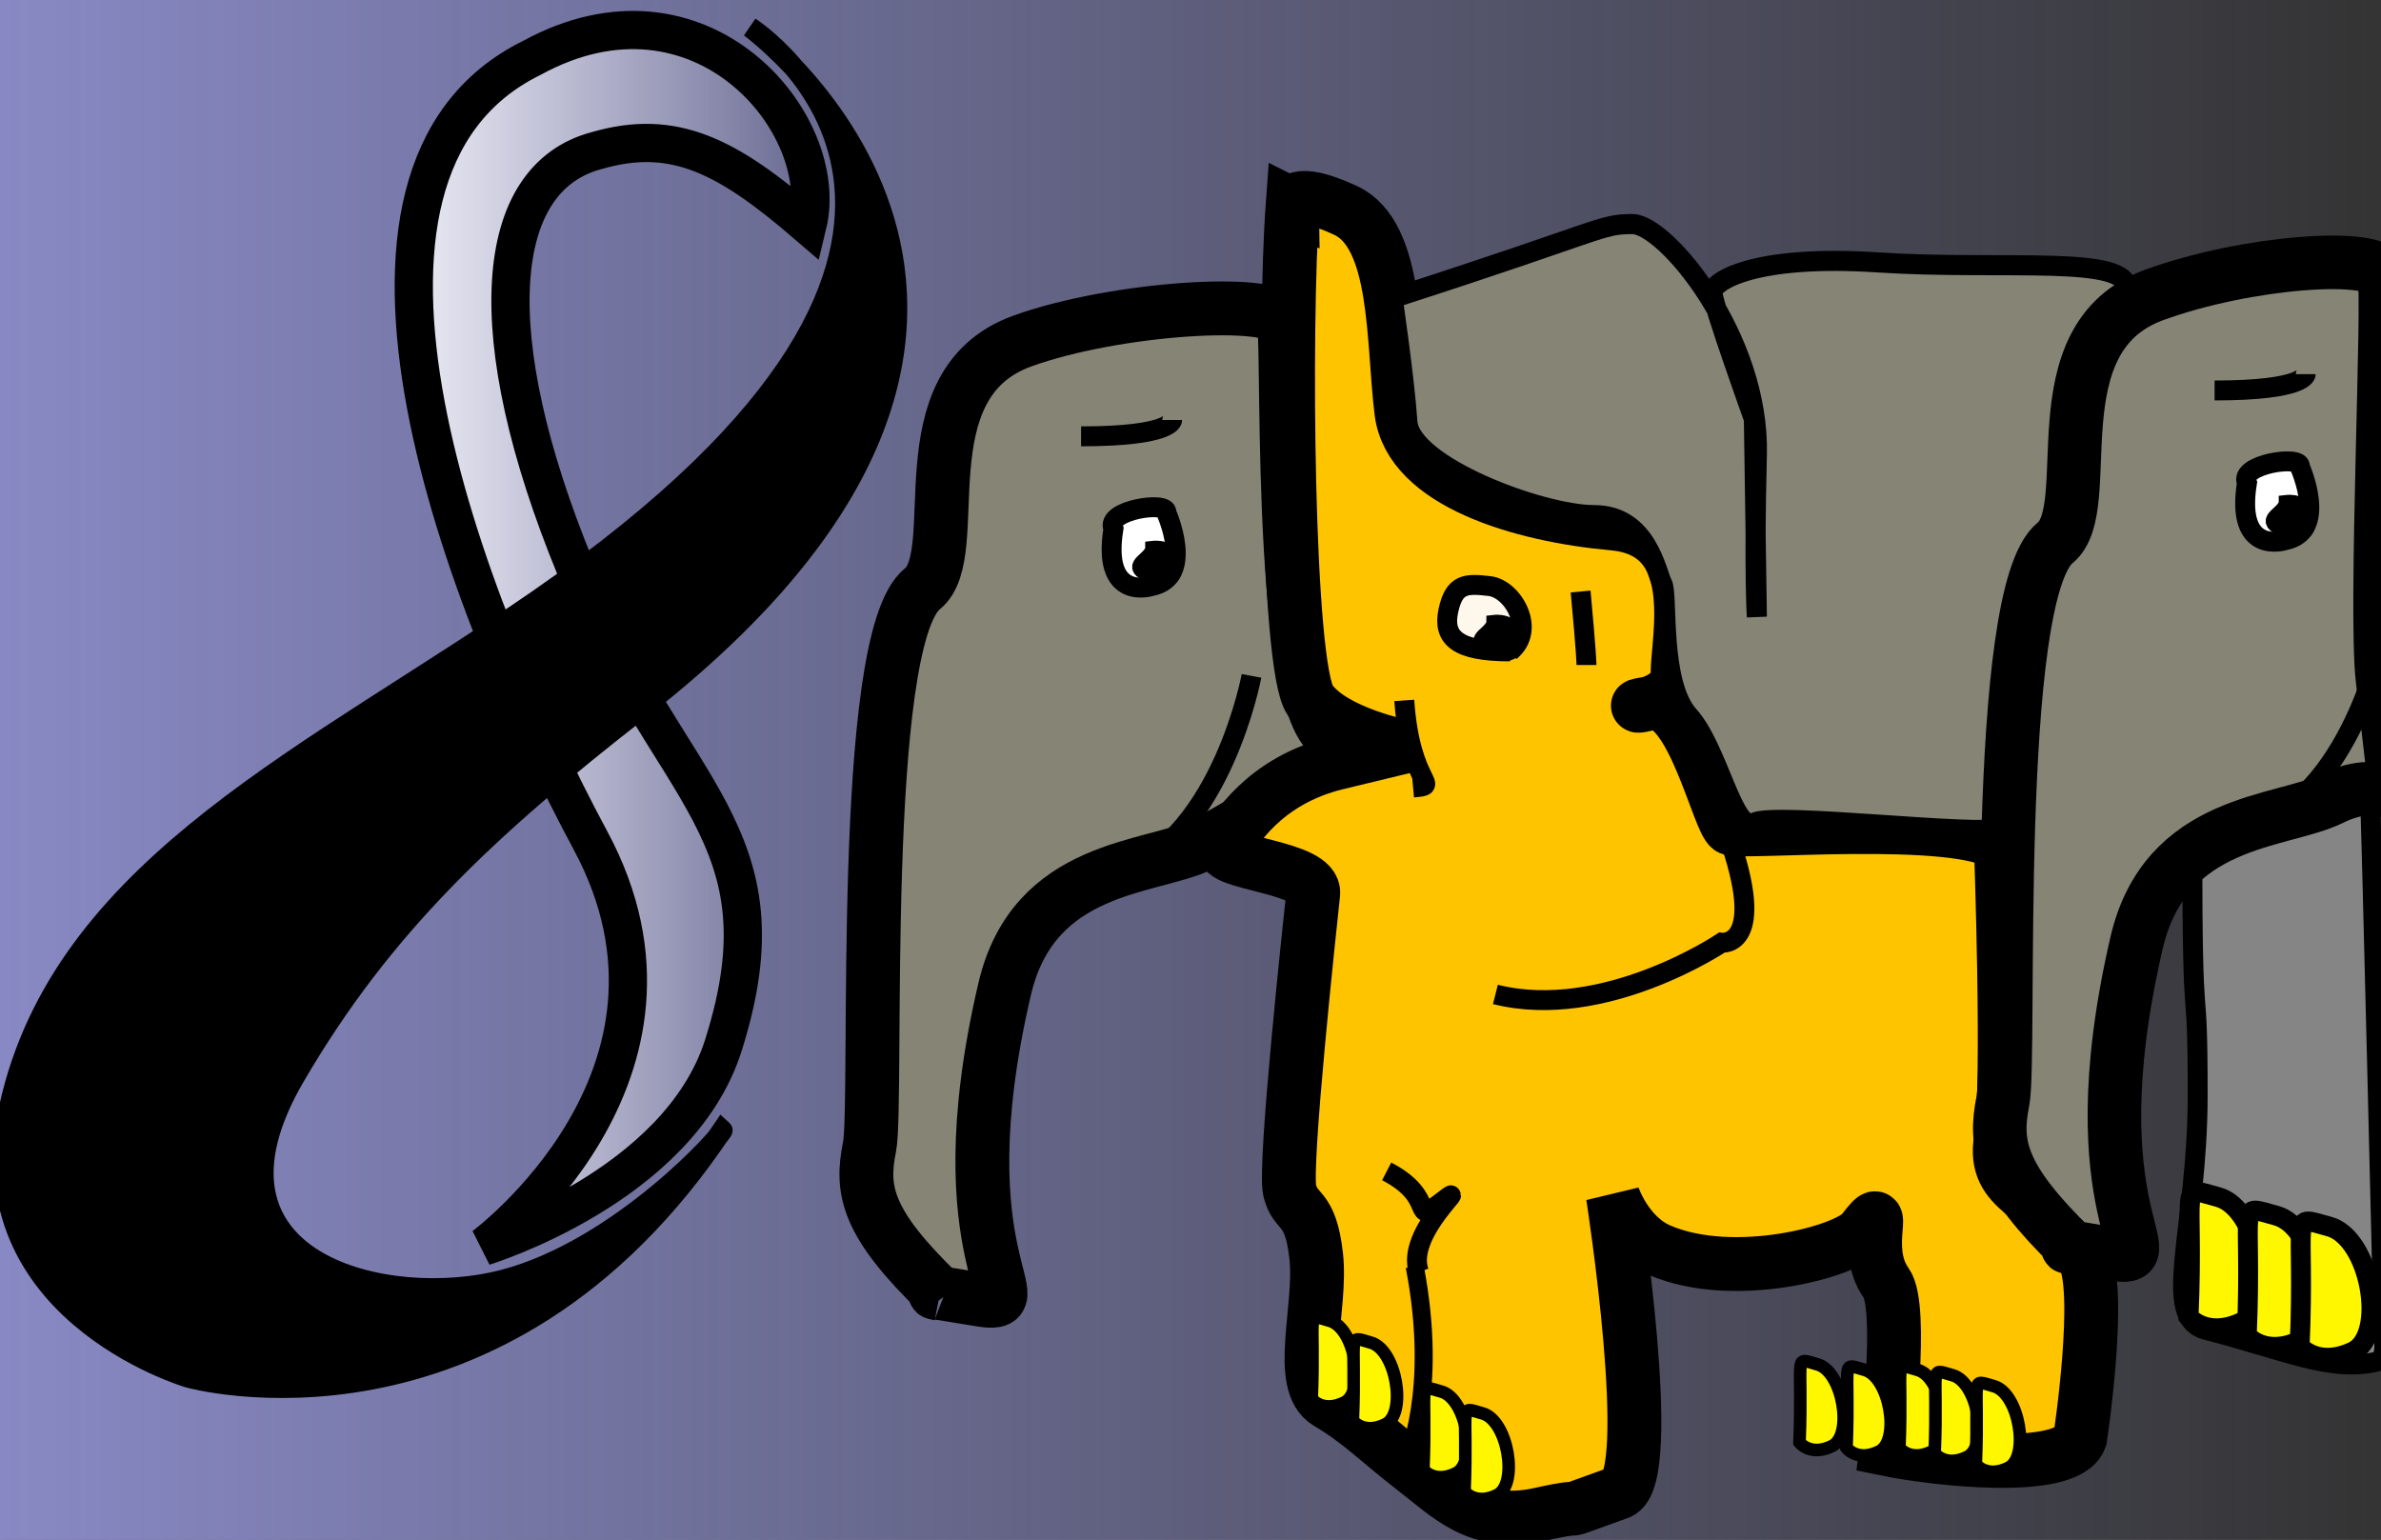<?xml version="1.0" encoding="UTF-8" standalone="no"?>
<!-- Created with Inkscape (http://www.inkscape.org/) -->

<svg
   xmlns:osb="http://www.openswatchbook.org/uri/2009/osb"
   xmlns:dc="http://purl.org/dc/elements/1.1/"
   xmlns:cc="http://creativecommons.org/ns#"
   xmlns:rdf="http://www.w3.org/1999/02/22-rdf-syntax-ns#"
   xmlns:svg="http://www.w3.org/2000/svg"
   xmlns="http://www.w3.org/2000/svg"
   xmlns:xlink="http://www.w3.org/1999/xlink"
   xmlns:sodipodi="http://sodipodi.sourceforge.net/DTD/sodipodi-0.dtd"
   xmlns:inkscape="http://www.inkscape.org/namespaces/inkscape"
   id="svg4136"
   version="1.1"
   inkscape:version="0.91 r13725"
   width="201"
   height="130"
   viewBox="0 0 201 130"
   sodipodi:docname="PHP8.svg">
  <rect x="0" y="0" width="201" height="130" fill="#333333" stroke="none"/>
  <defs
     id="defs4140">
    <linearGradient
       inkscape:collect="always"
       id="linearGradient5672">
      <stop
         style="stop-color:#a6a7f7;stop-opacity:1;"
         offset="0"
         id="stop5674" />
      <stop
         style="stop-color:#a6a7f7;stop-opacity:0;"
         offset="1"
         id="stop5676" />
    </linearGradient>
    <linearGradient
       inkscape:collect="always"
       id="linearGradient5638">
      <stop
         style="stop-color:#fdfdff;stop-opacity:1;"
         offset="0"
         id="stop5640" />
      <stop
         style="stop-color:#fdfdff;stop-opacity:0;"
         offset="1"
         id="stop5642" />
    </linearGradient>
    <linearGradient
       id="linearGradient5628"
       osb:paint="solid">
      <stop
         style="stop-color:#fdfdff;stop-opacity:1;"
         offset="0"
         id="stop5630" />
    </linearGradient>
    <linearGradient
       id="linearGradient5631"
       osb:paint="solid">
      <stop
         style="stop-color:#ffd000;stop-opacity:1;"
         offset="0"
         id="stop5633" />
    </linearGradient>
    <linearGradient
       inkscape:collect="always"
       xlink:href="#linearGradient5638"
       id="linearGradient5644"
       x1="-55.332"
       y1="83.98"
       x2="-33.192"
       y2="83.98"
       gradientUnits="userSpaceOnUse"
       gradientTransform="matrix(1.726,0,0,1.672,124.846,-88.771)" />
    <linearGradient
       inkscape:collect="always"
       xlink:href="#linearGradient5672"
       id="linearGradient5678"
       x1="-4.144"
       y1="64.219"
       x2="202.09"
       y2="64.219"
       gradientUnits="userSpaceOnUse" />
  </defs>
  <sodipodi:namedview
     pagecolor="#ffffff"
     bordercolor="#666666"
     borderopacity="1"
     objecttolerance="10"
     gridtolerance="10"
     guidetolerance="10"
     inkscape:pageopacity="0"
     inkscape:pageshadow="2"
     inkscape:window-width="1366"
     inkscape:window-height="715"
     id="namedview4138"
     showgrid="false"
     inkscape:zoom="3.5208333"
     inkscape:cx="77.059009"
     inkscape:cy="86.221263"
     inkscape:window-x="-8"
     inkscape:window-y="-8"
     inkscape:window-maximized="1"
     inkscape:current-layer="svg4136" />
  <rect
     style="color:#000000;clip-rule:nonzero;display:inline;overflow:visible;visibility:visible;opacity:0.756;isolation:auto;mix-blend-mode:normal;color-interpolation:sRGB;color-interpolation-filters:linearRGB;solid-color:#000000;solid-opacity:1;fill:url(#linearGradient5678);fill-opacity:1;fill-rule:nonzero;stroke:#000026;stroke-width:1.021;stroke-linecap:butt;stroke-linejoin:miter;stroke-miterlimit:4;stroke-dasharray:none;stroke-dashoffset:0;stroke-opacity:1;color-rendering:auto;image-rendering:auto;shape-rendering:auto;text-rendering:auto;enable-background:accumulate"
     id="rect5646"
     width="205.212"
     height="134.38"
     x="-3.633"
     y="-2.971" />
  <path
     style="fill:#868475;fill-opacity:1;fill-rule:evenodd;stroke:#000000;stroke-width:4.546;stroke-linecap:butt;stroke-linejoin:miter;stroke-miterlimit:4;stroke-dasharray:none;stroke-opacity:1"
     d="m 79.355,109.231 c -6.201,-5.976 -6.698,-8.733 -5.953,-12.411 0.744,-3.677 -0.971,-42.749 4.465,-47.115 3.721,-2.988 -1.736,-17.237 8.434,-20.914 7.847,-2.837 21.581,-3.677 22.077,-1.609 0.496,2.068 -0.744,37.462 5.457,35.164 4.961,-1.839 -7.194,6.435 -12.403,8.963 -4.267,2.071 -14.158,1.653 -16.62,12.181 -5.455,23.333 3.225,27.12 -2.233,26.2 -5.457,-0.919 -3.225,-0.46 -3.225,-0.46 z"
     id="path4148-7"
     inkscape:connector-curvature="0"
     sodipodi:nodetypes="cssssssssc" />
  <path
     style="fill:#ffffff;fill-opacity:1;fill-rule:evenodd;stroke:#000000;stroke-width:1.681px;stroke-linecap:butt;stroke-linejoin:miter;stroke-opacity:1"
     d="m 93.991,44.65 c -0.992,6.205 3.225,4.826 3.225,4.826 3.699,-0.751 1.24,-6.205 1.24,-6.205 0.202,-1.011 -5.209,-0.23 -4.465,1.379 z"
     id="path4150-2"
     inkscape:connector-curvature="0"
     sodipodi:nodetypes="cssc" />
  <path
     style="fill:none;fill-rule:evenodd;stroke:#000000;stroke-width:1.681px;stroke-linecap:butt;stroke-linejoin:miter;stroke-opacity:1"
     d="m 91.262,36.836 c 7.69,0 7.69,-1.379 7.69,-1.379"
     id="path4152-1"
     inkscape:connector-curvature="0" />
  <path
     style="fill:#fec400;fill-opacity:1;fill-rule:evenodd;stroke:#000000;stroke-width:4.546;stroke-linecap:butt;stroke-linejoin:miter;stroke-miterlimit:4;stroke-dasharray:none;stroke-opacity:1"
     d="m 109.122,17.3 c -0.744,10.112 -0.496,39.071 1.488,41.829 1.984,2.758 7.938,3.907 7.938,3.907 l -5.705,1.379 c -6.119,1.479 -8.682,5.746 -9.426,7.125 -0.744,1.379 7.69,1.609 7.442,3.907 -0.248,2.298 -2.481,22.983 -1.984,25.051 0.496,2.068 1.736,1.149 2.233,5.516 0.496,4.367 -1.736,10.802 0.992,12.411 2.729,1.609 4.217,3.218 7.194,5.516 2.977,2.298 5.457,5.056 10.666,3.907 5.209,-1.149 0.265,0.454 6.698,-1.839 3.225,-1.149 -0.496,-25.051 -0.496,-25.051 0,0 1.102,3.371 3.969,4.597 6.236,2.667 15.787,0.116 17.116,-1.609 2.48,-3.218 -0.217,1.307 1.984,4.367 1.488,2.068 0,14.019 0,14.019 4.117,0.848 15.279,2.118 16.372,-0.919 0,0 1.927,-12.736 0.248,-15.398 -3.526,-5.59 -7.704,-5.197 -6.946,-9.883 0.744,-4.597 0,-24.821 0,-24.821 -3.728,-2.591 -21.829,-0.919 -22.821,-1.379 -0.992,-0.46 -3.225,-11.032 -6.698,-10.572 -3.473,0.46 2.233,0.46 2.233,-2.528 0,-2.988 2.233,-11.951 -5.457,-12.641 -7.69,-0.689 -17.116,-3.447 -17.86,-9.423 -0.744,-5.976 -0.248,-14.939 -4.713,-17.007 -4.465,-2.068 -4.465,-0.46 -4.465,-0.46 z"
     id="path4169-8"
     inkscape:connector-curvature="0"
     sodipodi:nodetypes="cscssssssssscssssssssssssssc" />
  <path
     style="fill:none;fill-rule:evenodd;stroke:#000000;stroke-width:1.681px;stroke-linecap:butt;stroke-linejoin:miter;stroke-opacity:1"
     d="m 133.432,49.936 c 0.496,5.286 0.496,6.205 0.496,6.205"
     id="path4171-4"
     inkscape:connector-curvature="0" />
  <path
     style="fill:none;fill-rule:evenodd;stroke:#000000;stroke-width:1.681px;stroke-linecap:butt;stroke-linejoin:miter;stroke-opacity:1"
     d="m 145.835,70.39 c 3.473,9.653 -0.496,9.193 -0.496,9.193 0,0 -9.922,6.665 -19.1,4.367"
     id="path4173-2"
     inkscape:connector-curvature="0"
     sodipodi:nodetypes="ccc" />
  <path
     style="fill:#fef7eb;fill-opacity:1;fill-rule:evenodd;stroke:#000000;stroke-width:1.681px;stroke-linecap:butt;stroke-linejoin:miter;stroke-opacity:1"
     d="m 127.479,54.992 c -4.465,0 -5.705,-1.149 -5.209,-3.447 0.496,-2.298 1.488,-2.298 3.473,-2.068 1.984,0.23 3.969,3.677 1.736,5.516"
     id="path4175-4"
     inkscape:connector-curvature="0"
     sodipodi:nodetypes="cssc" />
  <path
     style="fill:none;fill-rule:evenodd;stroke:#000000;stroke-width:1.681px;stroke-linecap:butt;stroke-linejoin:miter;stroke-opacity:1"
     d="m 118.548,59.129 c 0.496,7.354 3.225,7.125 0.744,7.354"
     id="path4177-7"
     inkscape:connector-curvature="0" />
  <path
     style="fill:#000000;fill-opacity:1;fill-rule:evenodd;stroke:#000000;stroke-width:1.429px;stroke-linecap:butt;stroke-linejoin:miter;stroke-opacity:1"
     d="m 97.39,46.365 c -0.212,0.973 -1.904,1.362 -0.635,1.946 1.27,0.584 2.328,0.973 2.328,-0.584 0,-1.557 -1.693,-1.362 -1.693,-1.362 z"
     id="path4179-2"
     inkscape:connector-curvature="0" />
  <path
     style="fill:#868475;fill-opacity:1;fill-rule:evenodd;stroke:#000000;stroke-width:1.695px;stroke-linecap:butt;stroke-linejoin:miter;stroke-opacity:1"
     d="m 117.564,25.172 c 18.002,-5.796 17.496,-6.256 20.246,-6.256 2.75,0 10.751,9.506 10.501,19.475 -0.25,9.97 0,13.679 0,13.679 l -0.25,-16.693 c 0,0 -3.504,-9.754 -3.504,-10.681 0,-0.927 3.502,-3.238 14.004,-2.542 10.501,0.696 21.249,-0.72 21.002,2.314 -0.432,5.323 -4.482,4.181 -4.501,9.982 -0.022,6.956 0.131,10.025 -2.248,12.288 -3.218,3.061 -1.5,22.489 -3.75,23.185 -2.25,0.696 -19.242,-1.395 -20.993,-0.468 -1.75,0.927 -3.01,-6.256 -5.511,-9.038 -2.5,-2.782 -1.73,-10.22 -2.231,-11.147 -0.5,-0.927 -1.254,-5.784 -5.755,-5.784 -4.501,0 -15.516,-4.161 -15.766,-7.871 -0.25,-3.71 -1.246,-10.443 -1.246,-10.443 z"
     id="path4181-5"
     inkscape:connector-curvature="0"
     sodipodi:nodetypes="cssccsssssssssssc" />
  <path
     style="fill:none;fill-rule:evenodd;stroke:#000000;stroke-width:1.681px;stroke-linecap:butt;stroke-linejoin:miter;stroke-opacity:1"
     d="m 117.06,98.889 c 4.465,2.298 1.869,4.703 4.713,2.528 2.729,-2.087 -3.225,2.662 -1.984,5.976"
     id="path4183-9"
     inkscape:connector-curvature="0"
     sodipodi:nodetypes="csc" />
  <path
     style="fill:none;fill-rule:evenodd;stroke:#000000;stroke-width:1.524px;stroke-linecap:butt;stroke-linejoin:miter;stroke-opacity:1"
     d="m 119.425,106.901 c 2.058,10.692 -0.707,16.382 -0.707,16.382"
     id="path4185-1"
     inkscape:connector-curvature="0"
     sodipodi:nodetypes="cc" />
  <path
     style="fill:#fef700;fill-opacity:1;fill-rule:evenodd;stroke:#000000;stroke-width:1.065px;stroke-linecap:butt;stroke-linejoin:miter;stroke-opacity:1"
     d="m 110.733,118.097 c 0.305,-7.491 -0.611,-7.191 1.527,-6.592 2.137,0.599 3.053,5.993 1.221,6.892 -1.832,0.899 -2.748,-0.3 -2.748,-0.3 z"
     id="path4223-2-3"
     inkscape:connector-curvature="0" />
  <path
     style="fill:#fef700;fill-opacity:1;fill-rule:evenodd;stroke:#000000;stroke-width:1.065px;stroke-linecap:butt;stroke-linejoin:miter;stroke-opacity:1"
     d="m 114.206,119.937 c 0.305,-7.491 -0.611,-7.191 1.527,-6.592 2.137,0.599 3.053,5.993 1.221,6.892 -1.832,0.899 -2.748,-0.3 -2.748,-0.3 z"
     id="path4223-2-6-93"
     inkscape:connector-curvature="0" />
  <path
     style="fill:#fef700;fill-opacity:1;fill-rule:evenodd;stroke:#000000;stroke-width:1.065px;stroke-linecap:butt;stroke-linejoin:miter;stroke-opacity:1"
     d="m 120.159,124.073 c 0.305,-7.491 -0.611,-7.191 1.527,-6.592 2.137,0.599 3.053,5.993 1.221,6.892 -1.832,0.899 -2.748,-0.3 -2.748,-0.3 z"
     id="path4223-2-6-1-0"
     inkscape:connector-curvature="0" />
  <path
     style="fill:#fef700;fill-opacity:1;fill-rule:evenodd;stroke:#000000;stroke-width:1.065px;stroke-linecap:butt;stroke-linejoin:miter;stroke-opacity:1"
     d="m 123.632,125.912 c 0.305,-7.491 -0.611,-7.191 1.527,-6.592 2.137,0.599 3.053,5.993 1.221,6.892 -1.832,0.899 -2.748,-0.3 -2.748,-0.3 z"
     id="path4223-2-6-9-6"
     inkscape:connector-curvature="0" />
  <path
     style="fill:#fef700;fill-opacity:1;fill-rule:evenodd;stroke:#000000;stroke-width:1.065px;stroke-linecap:butt;stroke-linejoin:miter;stroke-opacity:1"
     d="m 160.344,122.235 c 0.305,-7.491 -0.611,-7.191 1.527,-6.592 2.137,0.599 3.053,5.993 1.221,6.892 -1.832,0.899 -2.748,-0.3 -2.748,-0.3 z"
     id="path4223-2-6-10-5"
     inkscape:connector-curvature="0" />
  <path
     style="fill:#fef700;fill-opacity:1;fill-rule:evenodd;stroke:#000000;stroke-width:1.065px;stroke-linecap:butt;stroke-linejoin:miter;stroke-opacity:1"
     d="m 163.321,122.694 c 0.305,-7.491 -0.611,-7.191 1.526,-6.592 2.137,0.599 3.053,5.993 1.221,6.892 -1.832,0.899 -2.748,-0.3 -2.748,-0.3 z"
     id="path4223-2-6-3-2"
     inkscape:connector-curvature="0" />
  <path
     style="fill:#fef700;fill-opacity:1;fill-rule:evenodd;stroke:#000000;stroke-width:1.065px;stroke-linecap:butt;stroke-linejoin:miter;stroke-opacity:1"
     d="m 166.794,123.614 c 0.305,-7.491 -0.611,-7.191 1.527,-6.592 2.137,0.599 3.053,5.993 1.221,6.892 -1.832,0.899 -2.748,-0.3 -2.748,-0.3 z"
     id="path4223-2-6-30-1"
     inkscape:connector-curvature="0" />
  <path
     style="fill:#fef700;fill-opacity:1;fill-rule:evenodd;stroke:#000000;stroke-width:1.065px;stroke-linecap:butt;stroke-linejoin:miter;stroke-opacity:1"
     d="m 151.91,121.775 c 0.305,-7.491 -0.611,-7.191 1.527,-6.592 2.137,0.599 3.053,5.993 1.221,6.892 -1.832,0.899 -2.748,-0.3 -2.748,-0.3 z"
     id="path4223-2-6-2-9"
     inkscape:connector-curvature="0" />
  <path
     style="fill:#fef700;fill-opacity:1;fill-rule:evenodd;stroke:#000000;stroke-width:1.065px;stroke-linecap:butt;stroke-linejoin:miter;stroke-opacity:1"
     d="m 155.879,122.235 c 0.305,-7.491 -0.611,-7.191 1.527,-6.592 2.137,0.599 3.053,5.993 1.221,6.892 -1.832,0.899 -2.748,-0.3 -2.748,-0.3 z"
     id="path4223-2-6-4-7"
     inkscape:connector-curvature="0" />
  <path
     style="fill:#000000;fill-opacity:1;fill-rule:evenodd;stroke:#000000;stroke-width:1.429px;stroke-linecap:butt;stroke-linejoin:miter;stroke-opacity:1"
     d="m 126.192,52.618 c -0.212,0.973 -1.904,1.362 -0.635,1.946 1.27,0.584 2.328,0.973 2.328,-0.584 0,-1.557 -1.693,-1.362 -1.693,-1.362 z"
     id="path4179-5-1"
     inkscape:connector-curvature="0" />
  <path
     style="fill:#868585;fill-opacity:1;fill-rule:evenodd;stroke:#000000;stroke-width:1.681px;stroke-linecap:butt;stroke-linejoin:miter;stroke-opacity:1"
     d="m 185.071,71.499 c 0,17.927 0.453,9.464 0.453,20.955 0,11.491 -3.215,18.806 0.734,19.824 6.721,1.733 10.425,3.566 14.333,2.685 1.03,-0.232 0.604,-2.024 0.599,-2.79 -0.017,-2.752 -1.045,-43.643 -1.1,-44.628 -0.04,-0.725 0.363,-1.07 -1.171,-0.832 -2.651,0.412 -3.601,0.58 -9.426,2.298 -2.623,0.774 -4.422,2.487 -4.422,2.487 z"
     id="path4348-1"
     inkscape:connector-curvature="0"
     sodipodi:nodetypes="csssssssc" />
  <path
     style="fill:#fef700;fill-opacity:1;fill-rule:evenodd;stroke:#000000;stroke-width:1.681px;stroke-linecap:butt;stroke-linejoin:miter;stroke-opacity:1"
     d="m 184.755,111.165 c 0.496,-11.491 -0.992,-11.032 2.481,-10.112 3.473,0.919 4.961,9.193 1.984,10.572 -2.977,1.379 -4.465,-0.46 -4.465,-0.46 z"
     id="path4223-3-2"
     inkscape:connector-curvature="0" />
  <path
     style="fill:#fef700;fill-opacity:1;fill-rule:evenodd;stroke:#000000;stroke-width:1.681px;stroke-linecap:butt;stroke-linejoin:miter;stroke-opacity:1"
     d="m 189.668,112.734 c 0.496,-11.491 -0.992,-11.032 2.481,-10.112 3.473,0.919 4.961,9.193 1.984,10.572 -2.977,1.379 -4.465,-0.46 -4.465,-0.46 z"
     id="path4223-8-8-5"
     inkscape:connector-curvature="0" />
  <path
     style="fill:#fef700;fill-opacity:1;fill-rule:evenodd;stroke:#000000;stroke-width:1.681px;stroke-linecap:butt;stroke-linejoin:miter;stroke-opacity:1"
     d="m 194.133,113.653 c 0.496,-11.491 -0.992,-11.032 2.481,-10.112 3.473,0.919 4.961,9.193 1.984,10.572 -2.977,1.379 -4.465,-0.46 -4.465,-0.46 z"
     id="path4223-1-2-0"
     inkscape:connector-curvature="0" />
  <path
     style="fill:none;fill-rule:evenodd;stroke:#000000;stroke-width:1.681px;stroke-linecap:butt;stroke-linejoin:miter;stroke-opacity:1"
     d="m 94.735,73.608 c 8.434,-3.218 10.915,-16.548 10.915,-16.548"
     id="path4371-1"
     inkscape:connector-curvature="0"
     sodipodi:nodetypes="cc" />
  <path
     style="fill:#868475;fill-opacity:1;fill-rule:evenodd;stroke:#000000;stroke-width:4.521;stroke-linecap:butt;stroke-linejoin:miter;stroke-miterlimit:4;stroke-dasharray:none;stroke-opacity:1"
     d="m 174.965,105.372 c -6.132,-5.977 -6.622,-8.736 -5.887,-12.415 0.736,-3.678 -0.96,-42.763 4.415,-47.13 3.679,-2.989 -1.717,-17.243 8.339,-20.921 7.759,-2.838 18.956,-3.678 19.446,-1.609 0.443,1.87 -0.828,28.221 -0.153,34.048 l 0.783,6.752 c 0.609,5.257 0.036,0.812 -5.115,3.341 -4.219,2.071 -13.999,1.653 -16.433,12.185 -5.394,23.34 3.189,27.128 -2.207,26.209 -5.396,-0.92 -3.189,-0.46 -3.189,-0.46 z"
     id="path4148-7-4"
     inkscape:connector-curvature="0"
     sodipodi:nodetypes="csssssssssc" />
  <path
     style="fill:#ffffff;fill-opacity:1;fill-rule:evenodd;stroke:#000000;stroke-width:1.681px;stroke-linecap:butt;stroke-linejoin:miter;stroke-opacity:1"
     d="m 189.682,40.778 c -0.992,6.205 3.225,4.826 3.225,4.826 3.699,-0.751 1.24,-6.205 1.24,-6.205 0.202,-1.011 -5.209,-0.23 -4.465,1.379 z"
     id="path4150-2-5"
     inkscape:connector-curvature="0"
     sodipodi:nodetypes="cssc" />
  <path
     style="fill:none;fill-rule:evenodd;stroke:#000000;stroke-width:1.681px;stroke-linecap:butt;stroke-linejoin:miter;stroke-opacity:1"
     d="m 186.953,32.963 c 7.69,0 7.69,-1.379 7.69,-1.379"
     id="path4152-1-1"
     inkscape:connector-curvature="0" />
  <path
     style="fill:#000000;fill-opacity:1;fill-rule:evenodd;stroke:#000000;stroke-width:1.429px;stroke-linecap:butt;stroke-linejoin:miter;stroke-opacity:1"
     d="m 193.081,42.493 c -0.212,0.973 -1.904,1.362 -0.635,1.946 1.27,0.584 2.328,0.973 2.328,-0.584 0,-1.557 -1.693,-1.362 -1.693,-1.362 z"
     id="path4179-2-3"
     inkscape:connector-curvature="0" />
  <path
     style="fill:none;fill-rule:evenodd;stroke:#000000;stroke-width:1.681px;stroke-linecap:butt;stroke-linejoin:miter;stroke-opacity:1"
     d="m 190.426,69.736 c 8.434,-3.218 10.915,-16.548 10.915,-16.548"
     id="path4371-1-7"
     inkscape:connector-curvature="0"
     sodipodi:nodetypes="cc" />
  <path
     style="fill:url(#linearGradient5644);fill-opacity:1;fill-rule:evenodd;stroke:#000000;stroke-width:3.227;stroke-linecap:butt;stroke-linejoin:miter;stroke-miterlimit:4;stroke-dasharray:none;stroke-opacity:1"
     d="m 40.849,105.222 c 0,0 19.623,-14.478 9.013,-34.244 C 39.252,51.213 25.03,14.668 44.884,4.893 59.109,-2.899 70.253,10.397 68.168,18.99 61.384,13.149 56.885,10.816 50.355,12.718 41.588,15.034 40.47,28.222 48.584,47.969 56.418,67.033 66.771,70.246 61.063,88.256 57.278,100.199 40.849,105.222 40.849,105.222 Z"
     id="path4182"
     inkscape:connector-curvature="0"
     sodipodi:nodetypes="czcccssc" />
  <path
     style="fill:#000000;fill-opacity:1;fill-rule:evenodd;stroke:#000000;stroke-width:1.721px;stroke-linecap:butt;stroke-linejoin:miter;stroke-opacity:1"
     d="M 60.992,95.379 C 42.155,123.652 15.932,116.297 15.932,116.297 c 0,0 -19.498,-5.685 -14.909,-23.837 C 5.985,72.834 26.596,63.647 45.42,50.625 90.307,19.573 63.311,2.298 63.311,2.298 c 0,0 33.361,24.38 -9.277,57.584 -12.968,10.099 -21.779,18.367 -29.156,31.016 -9.208,15.787 7.86,19.74 17.702,17.124 9.842,-2.616 18.644,-12.445 18.412,-12.643 z"
     id="path4180"
     inkscape:connector-curvature="0"
     sodipodi:nodetypes="ccssccszc" />
</svg>
